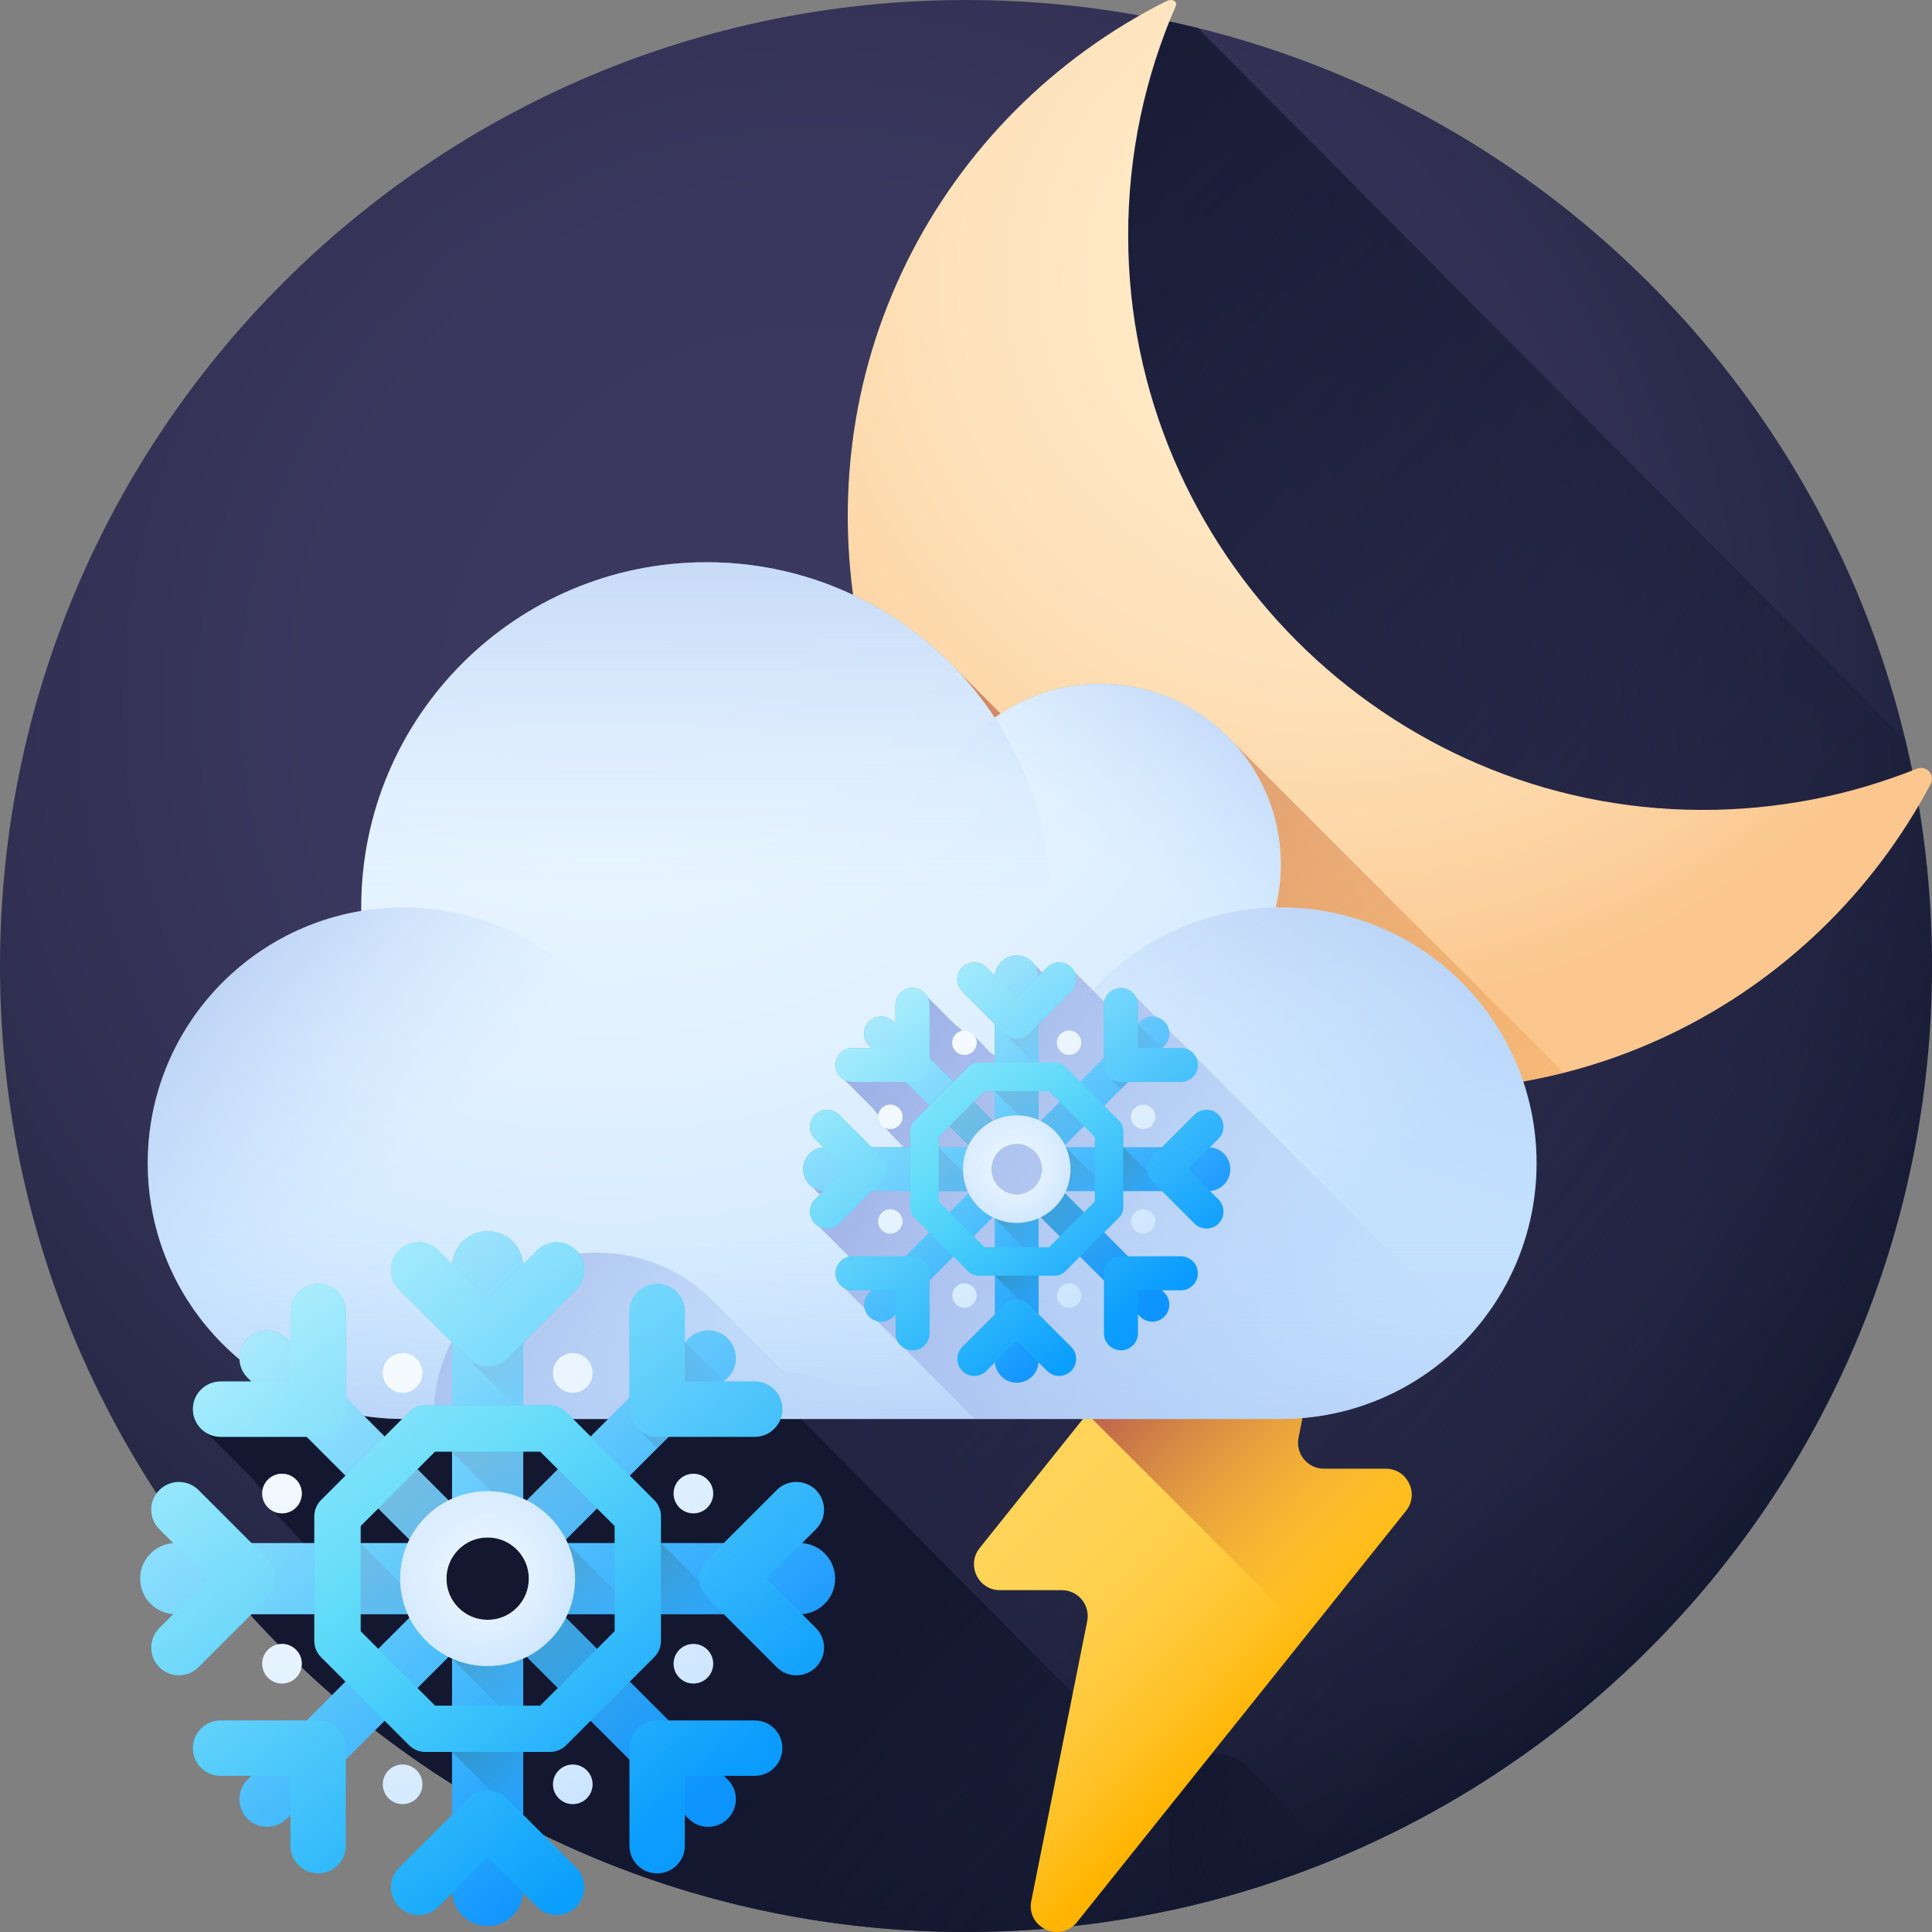 <svg height="512pt" viewBox="0 0 512 512.001" width="512pt" xmlns="http://www.w3.org/2000/svg" xmlns:xlink="http://www.w3.org/1999/xlink"><rect x="0" y="0" width="512" height="512.001" fill="#808080" stroke="none"/><radialGradient id="a" cx="215.844" cy="185.727" gradientUnits="userSpaceOnUse" r="336.689"><stop offset="0" stop-color="#3b395f"/><stop offset=".395" stop-color="#39375d"/><stop offset=".628" stop-color="#323154"/><stop offset=".818" stop-color="#262846"/><stop offset=".985" stop-color="#151a32"/><stop offset="1" stop-color="#131830"/></radialGradient><linearGradient id="b"><stop offset="0" stop-color="#131830" stop-opacity="0"/><stop offset=".842" stop-color="#131830"/></linearGradient><linearGradient id="c" gradientUnits="userSpaceOnUse" x1="499.979" x2="27.133" xlink:href="#b" y1="459.903" y2="54.321"/><linearGradient id="d" gradientUnits="userSpaceOnUse" x1="311.706" x2="181.373" xlink:href="#b" y1="574.255" y2="443.922"/><linearGradient id="e" gradientUnits="userSpaceOnUse" x1="355.776" x2="303.572" xlink:href="#b" y1="501.161" y2="480.079"/><linearGradient id="f" gradientUnits="userSpaceOnUse" x1="188.055" x2="117.781" xlink:href="#b" y1="499.911" y2="457.412"/><radialGradient id="g" cx="352.539" cy="73.67" gradientUnits="userSpaceOnUse" r="194.388"><stop offset="0" stop-color="#ffebc9"/><stop offset=".277" stop-color="#ffe9c5"/><stop offset=".526" stop-color="#fee2bb"/><stop offset=".764" stop-color="#fdd7a8"/><stop offset=".995" stop-color="#fbc78f"/><stop offset="1" stop-color="#fbc78e"/></radialGradient><linearGradient id="h" gradientUnits="userSpaceOnUse" x1="287.911" x2="350.548" y1="377.111" y2="439.748"><stop offset="0" stop-color="#ffd459"/><stop offset=".23" stop-color="#ffd355"/><stop offset=".436" stop-color="#ffcf4a"/><stop offset=".634" stop-color="#ffc838"/><stop offset=".825" stop-color="#ffbf1f"/><stop offset="1" stop-color="#ffb400"/></linearGradient><linearGradient id="i"><stop offset="0" stop-color="#e58200" stop-opacity="0"/><stop offset=".04" stop-color="#e27f04" stop-opacity=".039"/><stop offset=".467" stop-color="#c15d2f" stop-opacity=".467"/><stop offset=".802" stop-color="#ad4949" stop-opacity=".8"/><stop offset="1" stop-color="#a64153"/></linearGradient><linearGradient id="j" gradientUnits="userSpaceOnUse" x1="377.654" x2="312.893" xlink:href="#i" y1="392.737" y2="327.976"/><linearGradient id="k" gradientUnits="userSpaceOnUse" x1="436.13" x2="153.138" xlink:href="#i" y1="357.399" y2="74.406"/><radialGradient id="l" cx="160.864" cy="124.112" gradientUnits="userSpaceOnUse" r="279.263"><stop offset="0" stop-color="#ecf7ff"/><stop offset=".347" stop-color="#e9f5ff"/><stop offset=".62" stop-color="#dff0ff"/><stop offset=".867" stop-color="#cee7ff"/><stop offset="1" stop-color="#c2e0ff"/></radialGradient><linearGradient id="m"><stop offset=".003" stop-color="#c2e0ff" stop-opacity="0"/><stop offset=".076" stop-color="#bfdcfd" stop-opacity=".075"/><stop offset="1" stop-color="#9eb2e7"/></linearGradient><linearGradient id="n" gradientUnits="userSpaceOnUse" x1="338.669" x2="378.923" xlink:href="#m" y1="310.554" y2="189.111"/><linearGradient id="o" gradientUnits="userSpaceOnUse" x1="292.619" x2="344.373" xlink:href="#m" y1="227.473" y2="150.739"/><linearGradient id="p" gradientUnits="userSpaceOnUse" x1="187.198" x2="187.198" xlink:href="#m" y1="236.927" y2="84.212"/><linearGradient id="q" gradientUnits="userSpaceOnUse" x1="108.124" x2="26.426" xlink:href="#m" y1="309.391" y2="232.18"/><linearGradient id="r" gradientUnits="userSpaceOnUse" x1="223.178" x2="223.178" xlink:href="#m" y1="326.913" y2="421.275"/><linearGradient id="s" gradientUnits="userSpaceOnUse" x1="215.735" x2="116.971" xlink:href="#m" y1="419.123" y2="320.358"/><linearGradient id="t" gradientUnits="userSpaceOnUse" x1="382.053" x2="230.796" y1="383.203" y2="289.504"><stop offset=".003" stop-color="#c2e0ff" stop-opacity="0"/><stop offset=".188" stop-color="#b9d5f9" stop-opacity=".184"/><stop offset=".695" stop-color="#a5bbec" stop-opacity=".694"/><stop offset="1" stop-color="#9eb2e7"/></linearGradient><linearGradient id="u"><stop offset="0" stop-color="#00c6f6"/><stop offset=".857" stop-color="#0b9cfd"/><stop offset="1" stop-color="#0d94fe"/></linearGradient><linearGradient id="v" gradientUnits="userSpaceOnUse" x1="200.975" x2="281.628" xlink:href="#u" y1="273.028" y2="353.682"/><linearGradient id="w" gradientUnits="userSpaceOnUse" x1="232.64" x2="313.293" xlink:href="#u" y1="241.364" y2="322.017"/><linearGradient id="x" gradientUnits="userSpaceOnUse" x1="200.975" x2="281.628" xlink:href="#u" y1="273.029" y2="353.682"/><linearGradient id="y" gradientUnits="userSpaceOnUse" x1="232.64" x2="313.293" xlink:href="#u" y1="241.364" y2="322.017"/><linearGradient id="z" gradientUnits="userSpaceOnUse" x1="194.415" x2="275.07" xlink:href="#u" y1="279.585" y2="360.24"/><linearGradient id="A" gradientUnits="userSpaceOnUse" x1="239.195" x2="319.851" xlink:href="#u" y1="234.804" y2="315.46"/><linearGradient id="B" gradientUnits="userSpaceOnUse" x1="216.807" x2="297.46" xlink:href="#u" y1="257.196" y2="337.849"/><linearGradient id="C" gradientUnits="userSpaceOnUse" x1="216.808" x2="297.46" xlink:href="#u" y1="257.197" y2="337.849"/><linearGradient id="D"><stop offset="0" stop-color="#0d94fe" stop-opacity="0"/><stop offset=".514" stop-color="#0681cd" stop-opacity=".514"/><stop offset="1" stop-color="#0070a2"/></linearGradient><linearGradient id="E" gradientUnits="userSpaceOnUse" x1="280.77" x2="264.29" xlink:href="#D" y1="332.751" y2="316.271"/><linearGradient id="F" gradientUnits="userSpaceOnUse" x1="280.23" x2="264.805" xlink:href="#D" y1="348.21" y2="332.786"/><linearGradient id="G" gradientUnits="userSpaceOnUse" x1="292.32" x2="275.89" xlink:href="#D" y1="321.111" y2="304.681"/><linearGradient id="H" gradientUnits="userSpaceOnUse" x1="307.734" x2="291.961" xlink:href="#D" y1="320.798" y2="305.025"/><linearGradient id="I" gradientUnits="userSpaceOnUse" x1="302.91" x2="268.42" xlink:href="#D" y1="343.299" y2="308.809"/><linearGradient id="J" gradientUnits="userSpaceOnUse" x1="283.151" x2="268.489" xlink:href="#D" y1="278.712" y2="264.049"/><linearGradient id="K" gradientUnits="userSpaceOnUse" x1="314.278" x2="287.829" xlink:href="#D" y1="282.942" y2="277.688"/><linearGradient id="L" gradientUnits="userSpaceOnUse" x1="257.025" x2="343.403" xlink:href="#u" y1="247.13" y2="333.508"/><linearGradient id="M" gradientUnits="userSpaceOnUse" x1="206.741" x2="293.12" xlink:href="#u" y1="297.414" y2="383.793"/><linearGradient id="N" gradientUnits="userSpaceOnUse" x1="257.025" x2="343.403" xlink:href="#u" y1="247.13" y2="333.509"/><linearGradient id="O" gradientUnits="userSpaceOnUse" x1="206.742" x2="293.118" xlink:href="#u" y1="297.414" y2="383.79"/><linearGradient id="P" gradientUnits="userSpaceOnUse" x1="263.467" x2="349.845" xlink:href="#u" y1="240.688" y2="327.067"/><linearGradient id="Q" gradientUnits="userSpaceOnUse" x1="200.299" x2="286.678" xlink:href="#u" y1="303.855" y2="390.234"/><linearGradient id="R" gradientUnits="userSpaceOnUse" x1="231.883" x2="318.262" xlink:href="#u" y1="272.271" y2="358.651"/><linearGradient id="S" gradientUnits="userSpaceOnUse" x1="231.883" x2="318.261" xlink:href="#u" y1="272.272" y2="358.649"/><linearGradient id="T" gradientUnits="userSpaceOnUse" x1="293.472" x2="258.575" xlink:href="#D" y1="314.877" y2="272.1"/><linearGradient id="U" gradientUnits="userSpaceOnUse" x1="267.827" x2="232.441" xlink:href="#D" y1="336.628" y2="293.251"/><linearGradient id="V" gradientUnits="userSpaceOnUse" x1="296.207" x2="260.627" xlink:href="#D" y1="313.772" y2="270.157"/><linearGradient id="W" gradientUnits="userSpaceOnUse" x1="280.483" x2="244.904" xlink:href="#D" y1="326.599" y2="282.986"/><linearGradient id="X"><stop offset="0" stop-color="#ecf7ff"/><stop offset="1" stop-color="#c2e0ff"/></linearGradient><radialGradient id="Y" cx="269.447" cy="309.836" gradientUnits="userSpaceOnUse" r="14.249" xlink:href="#X"/><linearGradient id="Z" gradientUnits="userSpaceOnUse" x1="259.914" x2="305.678" xlink:href="#u" y1="300.303" y2="346.066"/><radialGradient id="aa" cx="247.456" cy="279.151" gradientUnits="userSpaceOnUse" r="89.188" xlink:href="#X"/><radialGradient id="ab" cx="247.459" cy="279.151" gradientUnits="userSpaceOnUse" r="89.174" xlink:href="#X"/><radialGradient id="ac" cx="247.456" cy="279.155" gradientUnits="userSpaceOnUse" r="89.174" xlink:href="#X"/><radialGradient id="ad" cx="247.459" cy="279.155" gradientUnits="userSpaceOnUse" r="89.174" xlink:href="#X"/><radialGradient id="ae" cx="247.46" cy="279.152" gradientUnits="userSpaceOnUse" r="89.174" xlink:href="#X"/><radialGradient id="af" cx="247.46" cy="279.154" gradientUnits="userSpaceOnUse" r="89.174" xlink:href="#X"/><radialGradient id="ag" cx="247.456" cy="279.152" gradientUnits="userSpaceOnUse" r="89.174" xlink:href="#X"/><radialGradient id="ah" cx="247.456" cy="279.154" gradientUnits="userSpaceOnUse" r="89.174" xlink:href="#X"/><linearGradient id="ai"><stop offset="0" stop-color="#fff" stop-opacity="0"/><stop offset="1" stop-color="#fff"/></linearGradient><linearGradient id="aj" gradientUnits="userSpaceOnUse" x1="299.245" x2="203.173" xlink:href="#ai" y1="348.526" y2="223.784"/><linearGradient id="ak" gradientUnits="userSpaceOnUse" x1="306.749" x2="210.674" xlink:href="#ai" y1="342.75" y2="218.004"/><linearGradient id="al" gradientUnits="userSpaceOnUse" x1="324.147" x2="228.079" xlink:href="#ai" y1="329.344" y2="204.607"/><linearGradient id="am" gradientUnits="userSpaceOnUse" x1="274.352" x2="178.281" xlink:href="#ai" y1="367.697" y2="242.956"/><linearGradient id="an" gradientUnits="userSpaceOnUse" x1="291.752" x2="195.688" xlink:href="#ai" y1="354.295" y2="229.562"/><linearGradient id="ao" gradientUnits="userSpaceOnUse" x1="326.981" x2="230.913" xlink:href="#ai" y1="327.162" y2="202.425"/><linearGradient id="ap" gradientUnits="userSpaceOnUse" x1="313.581" x2="217.513" xlink:href="#ai" y1="337.485" y2="212.747"/><linearGradient id="aq" gradientUnits="userSpaceOnUse" x1="284.919" x2="188.847" xlink:href="#ai" y1="359.559" y2="234.816"/><linearGradient id="ar" gradientUnits="userSpaceOnUse" x1="271.518" x2="175.446" xlink:href="#ai" y1="369.88" y2="245.138"/><linearGradient id="as" gradientUnits="userSpaceOnUse" x1="17.833" x2="149.047" xlink:href="#u" y1="358.475" y2="489.69"/><linearGradient id="at" gradientUnits="userSpaceOnUse" x1="69.349" x2="200.564" xlink:href="#u" y1="306.959" y2="438.174"/><linearGradient id="au" gradientUnits="userSpaceOnUse" x1="17.834" x2="149.047" xlink:href="#u" y1="358.476" y2="489.689"/><linearGradient id="av" gradientUnits="userSpaceOnUse" x1="69.349" x2="200.563" xlink:href="#u" y1="306.959" y2="438.174"/><linearGradient id="aw" gradientUnits="userSpaceOnUse" x1="7.165" x2="138.378" xlink:href="#u" y1="369.145" y2="500.358"/><linearGradient id="ax" gradientUnits="userSpaceOnUse" x1="80.014" x2="211.234" xlink:href="#u" y1="296.287" y2="427.506"/><linearGradient id="ay" gradientUnits="userSpaceOnUse" x1="43.591" x2="174.806" xlink:href="#u" y1="332.717" y2="463.932"/><linearGradient id="az" gradientUnits="userSpaceOnUse" x1="43.591" x2="174.806" xlink:href="#u" y1="332.717" y2="463.932"/><linearGradient id="aA" gradientUnits="userSpaceOnUse" x1="147.652" x2="120.841" xlink:href="#D" y1="455.637" y2="428.827"/><linearGradient id="aB" gradientUnits="userSpaceOnUse" x1="146.773" x2="121.678" xlink:href="#D" y1="480.789" y2="455.695"/><linearGradient id="aC" gradientUnits="userSpaceOnUse" x1="166.443" x2="139.713" xlink:href="#D" y1="436.701" y2="409.971"/><linearGradient id="aD" gradientUnits="userSpaceOnUse" x1="191.52" x2="165.857" xlink:href="#D" y1="436.192" y2="410.529"/><linearGradient id="aE" gradientUnits="userSpaceOnUse" x1="183.673" x2="127.56" xlink:href="#D" y1="472.799" y2="416.687"/><linearGradient id="aF" gradientUnits="userSpaceOnUse" x1="151.526" x2="127.672" xlink:href="#D" y1="367.72" y2="343.866"/><linearGradient id="aG" gradientUnits="userSpaceOnUse" x1="202.165" x2="159.138" xlink:href="#D" y1="374.603" y2="366.055"/><linearGradient id="aH" gradientUnits="userSpaceOnUse" x1="109.021" x2="249.552" xlink:href="#u" y1="316.339" y2="456.871"/><linearGradient id="aI" gradientUnits="userSpaceOnUse" x1="27.212" x2="167.744" xlink:href="#u" y1="398.146" y2="538.678"/><linearGradient id="aJ" gradientUnits="userSpaceOnUse" x1="109.02" x2="249.552" xlink:href="#u" y1="316.339" y2="456.87"/><linearGradient id="aK" gradientUnits="userSpaceOnUse" x1="27.213" x2="167.745" xlink:href="#u" y1="398.147" y2="538.679"/><linearGradient id="aL" gradientUnits="userSpaceOnUse" x1="119.5" x2="260.032" xlink:href="#u" y1="305.859" y2="446.391"/><linearGradient id="aM" gradientUnits="userSpaceOnUse" x1="16.733" x2="157.264" xlink:href="#u" y1="408.627" y2="549.158"/><linearGradient id="aN" gradientUnits="userSpaceOnUse" x1="68.116" x2="208.648" xlink:href="#u" y1="357.242" y2="497.774"/><linearGradient id="aO" gradientUnits="userSpaceOnUse" x1="68.117" x2="208.648" xlink:href="#u" y1="357.243" y2="497.775"/><linearGradient id="aP" gradientUnits="userSpaceOnUse" x1="168.319" x2="111.542" xlink:href="#D" y1="426.56" y2="356.963"/><linearGradient id="aQ" gradientUnits="userSpaceOnUse" x1="126.595" x2="69.024" xlink:href="#D" y1="461.946" y2="391.375"/><linearGradient id="aR" gradientUnits="userSpaceOnUse" x1="172.767" x2="114.882" xlink:href="#D" y1="424.76" y2="353.804"/><linearGradient id="aS" gradientUnits="userSpaceOnUse" x1="147.185" x2="89.301" xlink:href="#D" y1="445.629" y2="374.675"/><radialGradient id="aT" cx="129.23" cy="418.356" gradientUnits="userSpaceOnUse" r="23.181" xlink:href="#X"/><linearGradient id="aU" gradientUnits="userSpaceOnUse" x1="113.721" x2="188.174" xlink:href="#u" y1="402.848" y2="477.3"/><radialGradient id="aV" cx="93.455" cy="368.436" gradientUnits="userSpaceOnUse" r="145.085" xlink:href="#X"/><radialGradient id="aW" cx="93.454" cy="368.436" gradientUnits="userSpaceOnUse" r="145.086" xlink:href="#X"/><radialGradient id="aX" cx="93.455" cy="368.436" gradientUnits="userSpaceOnUse" r="145.085" xlink:href="#X"/><radialGradient id="aY" cx="93.454" cy="368.436" gradientUnits="userSpaceOnUse" r="145.085" xlink:href="#X"/><radialGradient id="aZ" cx="93.453" cy="368.436" gradientUnits="userSpaceOnUse" r="145.087" xlink:href="#X"/><radialGradient id="a0" cx="93.453" cy="368.436" gradientUnits="userSpaceOnUse" r="145.087" xlink:href="#X"/><radialGradient id="a1" cx="93.453" cy="368.436" gradientUnits="userSpaceOnUse" r="145.085" xlink:href="#X"/><radialGradient id="a2" cx="93.453" cy="368.436" gradientUnits="userSpaceOnUse" r="145.086" xlink:href="#X"/><linearGradient id="a3" gradientUnits="userSpaceOnUse" x1="177.709" x2="21.408" xlink:href="#ai" y1="481.303" y2="278.358"/><linearGradient id="a4" gradientUnits="userSpaceOnUse" x1="189.916" x2="33.614" xlink:href="#ai" y1="471.902" y2="268.956"/><linearGradient id="a5" gradientUnits="userSpaceOnUse" x1="218.225" x2="61.924" xlink:href="#ai" y1="450.099" y2="247.153"/><linearGradient id="a6" gradientUnits="userSpaceOnUse" x1="137.212" x2="-19.093" xlink:href="#ai" y1="512.493" y2="309.543"/><linearGradient id="a7" gradientUnits="userSpaceOnUse" x1="165.521" x2="9.216" xlink:href="#ai" y1="490.69" y2="287.74"/><linearGradient id="a8" gradientUnits="userSpaceOnUse" x1="222.836" x2="66.531" xlink:href="#ai" y1="446.55" y2="243.598"/><linearGradient id="a9" gradientUnits="userSpaceOnUse" x1="201.033" x2="44.728" xlink:href="#ai" y1="463.34" y2="260.389"/><linearGradient id="ba" gradientUnits="userSpaceOnUse" x1="154.401" x2="-1.897" xlink:href="#ai" y1="499.25" y2="296.308"/><linearGradient id="bb" gradientUnits="userSpaceOnUse" x1="132.599" x2="-23.699" xlink:href="#ai" y1="516.042" y2="313.1"/><path d="m512 256c0 141.387-114.617 256-256 256s-256-114.613-256-256c0-141.383 114.617-256 256-256s256 114.617 256 256zm0 0" fill="url(#a)"/><path d="m512 256c0-20.656-2.465-40.734-7.082-59.973l-187.465-188.582c-5.105-1.258-10.266-2.375-15.484-3.32-51.719 29.402-84.637 88.082-75.906 153.523-11.793-5.543-24.965-8.648-38.863-8.648-50.527 0-91.488 40.961-91.488 91.488 0 .309.008.617.012.926-32.098 5.34-56.57 33.23-56.57 66.844 0 20.473 9.09 38.809 23.438 51.238l148.59 148.59c14.555 2.57 29.531 3.914 44.82 3.914 141.383 0 256-114.617 256-256zm0 0" fill="url(#c)"/><path d="m335.34 501.148-1.254-1.277c-24.617 7.883-50.848 12.129-78.086 12.129-89.812 0-168.82-46.25-214.508-116.234.211-.309.461-.602.742-.883 2.863-2.859 7.508-2.859 10.371 0l14.043 14.047h13.797l-10.555-11.086c-.129-.309-.23-.641-.301-.98-.07-.344-.109-.695-.109-1.059 0-.348.039-.699.109-1.031-.961-.672-1.766-1.566-2.32-2.609l-12.234-12.238c-2.332-1.234-3.918-3.676-3.918-6.484 0-4.059 3.285-7.34 7.34-7.34h8.141l-1.004-1.004c-2.859-2.863-2.859-7.512 0-10.371 1.438-1.438 3.312-2.148 5.191-2.148 1.406 0 2.812.398 4.035 1.203.41.273.793.582 1.156.945l.992 1.004v-8.152c0-4.047 3.281-7.328 7.34-7.328 2.812 0 5.25 1.586 6.484 3.906l12.246 12.246c1.035.551 1.93 1.344 2.594 2.297.34-.066.699-.098 1.062-.098.359 0 .715.027 1.055.098.34.07.672.172.984.312.539.23 1.043.555 1.477.945l7.711 8.23c.539.23 1.031.562 1.473.953.145.133.273.273.402.41v-13.781l-14.035-14.035c-2.871-2.859-2.871-7.508 0-10.371 2.863-2.871 7.508-2.871 10.371 0l3.062 3.062.633.625c0-.043.008-.082.008-.121.012-.184.043-.371.062-.555.02-.117.039-.238.059-.359.031-.18.07-.363.113-.531.027-.121.059-.242.098-.363.043-.168.102-.34.164-.512.039-.109.078-.23.117-.34.07-.172.141-.332.211-.48.051-.121.102-.23.16-.344.082-.148.16-.301.242-.449.07-.113.129-.223.199-.324.09-.141.184-.281.281-.422.07-.102.152-.211.23-.309.102-.133.203-.262.312-.383.078-.102.18-.199.27-.301.109-.113.211-.23.332-.332.102-.102.199-.191.312-.293.109-.098.219-.199.34-.289s.23-.18.352-.262c.121-.09.242-.18.371-.262.121-.078.254-.16.383-.238.129-.07.25-.141.383-.211.129-.082.281-.141.422-.211.129-.062.25-.121.379-.172.152-.07.312-.121.473-.172.121-.051.254-.102.383-.141.172-.051.34-.09.523-.129.117-.031.238-.062.359-.094.203-.039.402-.059.602-.09.113-.008.211-.039.312-.051.312-.027.633-.039.945-.039.32 0 .641.012.953.039.098.012.199.043.312.051.199.031.398.051.602.09.121.031.242.062.359.094.184.039.352.078.523.129.129.039.25.09.379.141.164.051.312.102.473.172.133.051.254.109.383.172.141.07.281.129.422.211.133.07.25.141.383.211.129.078.262.16.379.238.133.082.254.172.375.262.109.082.23.172.348.262.113.09.234.191.344.289.109.102.211.191.312.293.121.102.219.219.332.332.09.102.188.199.27.301.109.121.211.25.312.383.078.098.16.207.23.309.102.141.191.281.281.422.02.02.027.051.051.082.07.039.141.078.211.129.129.082.25.172.371.262.109.082.23.16.34.25.121.102.242.203.355.305.109.098.207.188.309.277.121.113.219.234.332.344.09.102.191.199.27.301.109.121.211.25.312.383.082.102.16.211.23.312.062.078.109.16.16.238l2.188-2.188c2.863-2.871 7.512-2.871 10.371 0 .531.531.965 1.125 1.309 1.758l12.234 12.246c.273.141.531.312.785.48.781-3.211 3.672-5.602 7.125-5.602 2.812 0 5.25 1.586 6.488 3.906 0 0 93.754 94.398 135.336 136.875 9.016 9.207 15.574 15.973 18.203 18.812.59.633.98 1.074 1.16 1.305zm0 0" fill="url(#d)"/><path d="m354.816 492.223c-14.414 6.043-29.496 10.805-45.105 14.125v-28.984c0-6.926 5.621-12.547 12.547-12.547 3.715 0 7.047 1.625 9.348 4.195zm0 0" fill="url(#e)"/><path d="m180.594 500.715c-25.086-7.719-48.516-19.195-69.66-33.762v-5.652c0-6.926 5.621-12.547 12.551-12.547 3.711 0 7.047 1.625 9.344 4.195l41.754 41.754c.352.312.684.645.992.992.355.312.684.645.996.996.352.312.684.641.992.992.352.312.684.645.996.996.352.309.684.641.992.992.352.312.684.641.992.992zm0 0" fill="url(#f)"/><path d="m450.879 214.637c-83.461-.203-151.695-68.438-151.902-151.902-.051-21.75 4.465-42.438 12.629-61.172.461-1.051-.832-2.09-2.484-1.266-59.59 29.805-97.043 97.383-80.562 171.387 11.289 50.691 62.684 102.082 113.375 113.375 72.652 16.18 139.199-19.582 169.719-77.324 1.262-2.387-1.156-5.031-3.66-4.023-17.645 7.09-36.918 10.977-57.113 10.926zm0 0" fill="url(#g)"/><path d="m367.246 389.227h-16.391c-4.336 0-7.59-3.969-6.742-8.223l14.82-74.121c1.41-7.062-7.609-11.266-12.109-5.641l-87.199 109c-3.602 4.5-.398 11.168 5.367 11.168h16.391c4.336 0 7.59 3.965 6.738 8.219l-14.816 74.125c-1.41 7.059 7.609 11.262 12.105 5.641l87.203-109c3.598-4.5.395-11.168-5.367-11.168zm0 0" fill="url(#h)"/><path d="m367.246 389.227h-16.391c-4.336 0-7.59-3.969-6.742-8.223l14.82-74.121c1.41-7.062-7.609-11.266-12.109-5.641l-58.734 73.418 58.391 58.395 26.133-32.66c3.598-4.5.395-11.168-5.367-11.168zm0 0" fill="url(#j)"/><path d="m326.363 196.254c-8.738-9.262-21.117-15.055-34.859-15.055-9.73 0-18.773 2.91-26.332 7.895-.121-.117-11.629-11.629-12.305-12.281-7.656-7.898-16.73-14.418-26.805-19.156.621 4.645 1.449 9.324 2.496 14.027 11.289 50.695 62.684 102.086 113.375 113.375 3.07.684 6.125 1.266 9.172 1.766 3.168.055 6.348.461 9.465 1.273 18.727 1.953 36.855.512 53.844-3.789zm0 0" fill="url(#k)"/><path d="m339.43 240.484c-.457 0-.914.012-1.371.02.891-3.648 1.371-7.457 1.371-11.383 0-26.465-21.457-47.922-47.922-47.922-10.414 0-20.039 3.332-27.898 8.973-16.367-24.801-44.477-41.172-76.41-41.172-50.527 0-91.484 40.961-91.484 91.488 0 .309.008.617.012.926-32.102 5.34-56.574 33.23-56.574 66.844 0 37.434 30.344 67.777 67.773 67.777h232.504c37.43 0 67.773-30.344 67.773-67.777 0-37.43-30.344-67.773-67.773-67.773zm0 0" fill="url(#l)"/><path d="m407.203 308.258c0 37.434-30.344 67.777-67.773 67.777-37.43 0-67.773-30.344-67.773-67.777 0-37.43 30.344-67.773 67.773-67.773 37.43 0 67.773 30.344 67.773 67.773zm0 0" fill="url(#n)"/><path d="m339.43 229.121c0 26.469-21.457 47.926-47.926 47.926-26.465 0-47.922-21.457-47.922-47.926 0-26.465 21.457-47.922 47.922-47.922 26.469 0 47.926 21.457 47.926 47.922zm0 0" fill="url(#o)"/><path d="m278.684 240.484c0 50.527-40.961 91.488-91.484 91.488-50.527 0-91.488-40.961-91.488-91.488 0-50.523 40.961-91.484 91.488-91.484 50.523 0 91.484 40.961 91.484 91.484zm0 0" fill="url(#p)"/><path d="m174.699 308.258c0 37.434-30.344 67.777-67.773 67.777-37.43 0-67.773-30.344-67.773-67.777 0-37.43 30.344-67.773 67.773-67.773 37.43 0 67.773 30.344 67.773 67.773zm0 0" fill="url(#q)"/><path d="m39.781 317.488c4.504 33.066 32.848 58.547 67.145 58.547h232.504c34.297 0 62.641-25.48 67.145-58.547zm0 0" fill="url(#r)"/><path d="m231.863 376.035-3.535-3.539c-5.02-5.422-12.195-8.82-20.168-8.82-.094 0-.188.008-.277.012-.059-.055-.109-.109-.164-.16l-18.141-18.137c-7.887-8.266-19.004-13.418-31.328-13.418-23.934 0-43.332 19.402-43.332 43.332 0 .117.008.234.008.355-.516.105-1.023.234-1.527.375zm0 0" fill="url(#s)"/><path d="m389.984 353.383c-12.402 13.891-30.449 22.648-50.559 22.648h-81.176l-34.414-34.598c-1.066-.562-1.867-1.535-2.219-2.707-.121-.402-.184-.836-.184-1.277 0-2.129 1.469-3.906 3.445-4.375-.109-.164-.211-.32-.301-.484l-7.531-7.527c-.379-.199-.75-.473-1.074-.805-1.766-1.754-1.766-4.605 0-6.375l1.348-1.344c-.051-.031-.102-.062-.152-.09-.059-.051-.129-.102-.188-.152-.082-.059-.164-.121-.234-.18-.07-.062-.129-.109-.188-.172-.07-.07-.141-.129-.203-.199-.059-.062-.121-.133-.18-.191-.062-.07-.121-.141-.18-.223-.062-.066-.113-.141-.16-.211-.055-.066-.113-.148-.164-.219-.027-.051-.047-.09-.078-.141-.012-.012-.031-.023-.051-.031-.082-.051-.172-.109-.25-.172-.07-.039-.133-.09-.203-.141-.07-.059-.148-.117-.23-.191-.059-.047-.117-.109-.18-.168-.07-.062-.141-.133-.211-.203-.059-.059-.109-.121-.172-.191-.059-.066-.129-.141-.18-.207-.062-.07-.109-.141-.16-.223-.059-.07-.109-.141-.16-.223-.051-.078-.102-.16-.152-.238-.039-.07-.09-.152-.129-.23-.039-.082-.082-.172-.133-.262-.027-.082-.066-.152-.098-.23-.039-.102-.07-.191-.109-.293-.031-.078-.062-.148-.082-.227-.027-.113-.059-.215-.082-.324-.02-.07-.039-.148-.059-.219-.02-.133-.039-.254-.051-.371-.012-.07-.02-.133-.031-.203-.02-.191-.027-.379-.027-.57 0-.203.008-.391.027-.582.012-.07.023-.133.031-.191.012-.129.031-.25.051-.371.02-.082.039-.148.059-.23.023-.102.055-.211.082-.32.02-.082.051-.152.082-.23.039-.102.07-.191.109-.293.027-.078.07-.148.098-.23.051-.09.094-.18.133-.262.039-.078.09-.16.129-.23.051-.078.102-.16.152-.238.051-.082.102-.152.16-.223.051-.07.102-.148.16-.223.051-.066.121-.141.18-.207.062-.062.113-.133.172-.191.07-.07.141-.141.211-.203.062-.059.121-.121.18-.168.082-.062.16-.133.23-.191.07-.051.133-.09.203-.141.078-.062.168-.121.25-.172.07-.039.129-.078.199-.121.094-.051.184-.098.281-.148.07-.043.133-.07.203-.102.102-.051.199-.09.301-.129.07-.023.141-.051.211-.07.102-.043.211-.07.312-.102.078-.02.148-.039.219-.062.109-.027.223-.051.332-.066.07-.012.148-.023.219-.031.121-.02.234-.039.344-.039.031-.012.051-.012.07-.012l-2.258-2.27c-1.77-1.766-1.77-4.617 0-6.375 1.754-1.766 4.605-1.766 6.375 0l8.621 8.625h8.484l-6.484-6.809c-.082-.188-.141-.391-.184-.602-.047-.211-.07-.434-.07-.652 0-.223.023-.434.062-.633-.594-.41-1.074-.965-1.418-1.605l-7.527-7.531c-1.426-.754-2.398-2.25-2.398-3.984 0-2.488 2.016-4.508 4.504-4.508h5l-.613-.613c-1.754-1.758-1.754-4.617 0-6.375.887-.883 2.039-1.324 3.195-1.324.863 0 1.727.25 2.48.742.25.172.48.363.703.582l.621.613v-5.008c0-2.492 2.02-4.508 4.508-4.508 1.727 0 3.223.973 3.984 2.406l7.52 7.531c.645.332 1.195.82 1.598 1.402.211-.039.43-.059.652-.059.219 0 .441.02.652.059.211.055.41.113.602.191.34.141.645.344.902.582l4.738 5.062c.344.148.645.34.914.582.082.078.172.168.25.262v-8.473l-1.105-1.105-1.887-1.879-1.875-1.887-3.766-3.766c-1.758-1.758-1.758-4.605 0-6.375 1.758-1.758 4.617-1.758 6.375 0l2.27 2.27c0-.02.012-.051.012-.07.008-.121.02-.23.039-.34.008-.082.02-.152.031-.223.02-.109.047-.223.07-.332.02-.07.039-.148.059-.219.031-.109.062-.211.102-.312.02-.07.051-.141.078-.211.039-.102.082-.203.121-.301.031-.07.07-.141.102-.211.051-.09.102-.18.148-.273.043-.07.082-.141.121-.199.062-.09.109-.172.172-.262.051-.059.102-.129.148-.191.062-.078.121-.148.184-.23.059-.059.109-.121.168-.18.07-.07.133-.141.203-.211.059-.059.129-.121.191-.172.066-.07.141-.129.219-.191.07-.047.141-.109.211-.16.07-.047.152-.109.223-.16.078-.051.16-.09.238-.141.082-.051.152-.09.23-.129.094-.051.184-.09.262-.133.082-.039.16-.07.242-.109.09-.039.188-.07.281-.102.078-.027.16-.059.238-.078.102-.031.211-.062.324-.082.066-.02.137-.039.219-.059.121-.02.25-.039.371-.062.062 0 .133-.02.191-.02.191-.02.379-.031.582-.031.191 0 .391.012.582.031.062 0 .129.02.191.02.121.02.25.043.371.062.082.02.148.039.223.059.109.023.219.051.32.082.078.02.16.051.238.078.094.031.191.062.281.102.082.039.16.07.242.109.078.043.172.082.262.133.078.039.148.09.23.129.078.051.16.09.23.141.078.051.148.113.23.16.07.051.141.113.211.16.078.062.148.121.219.191.059.051.121.113.191.172.07.07.133.141.199.211.051.059.113.121.172.18.062.082.121.152.18.23.051.062.102.133.152.191.059.09.109.172.168.262.012.012.023.027.031.051.039.02.09.051.133.078.078.051.148.102.219.164.07.047.152.098.223.156l.211.184c.059.059.129.109.188.172.07.07.145.141.203.211.062.059.121.117.172.18.059.078.129.16.188.242.051.059.094.117.141.188.031.051.07.09.102.141l1.348-1.344c1.754-1.758 4.605-1.758 6.375 0 .32.332.59.691.793 1.082l7.527 7.531c.172.09.332.191.484.301.48-1.977 2.258-3.453 4.375-3.453 1.734 0 3.23.973 3.984 2.41.004 0 56.465 56.527 88.953 89.148zm0 0" fill="url(#t)"/><path d="m269.445 366.438c-3.199 0-5.797-2.598-5.797-5.797v-38.277c0-3.203 2.598-5.801 5.797-5.801 3.203 0 5.797 2.598 5.797 5.801v38.277c0 3.199-2.594 5.797-5.797 5.797zm0 0" fill="url(#v)"/><path d="m269.445 303.105c-3.199 0-5.797-2.594-5.797-5.797v-38.277c0-3.203 2.598-5.797 5.797-5.797 3.203 0 5.797 2.594 5.797 5.797v38.277c0 3.203-2.594 5.797-5.797 5.797zm0 0" fill="url(#w)"/><path d="m256.918 315.633h-38.277c-3.199 0-5.797-2.594-5.797-5.797 0-3.199 2.598-5.797 5.797-5.797h38.277c3.203 0 5.797 2.598 5.797 5.797.004 3.203-2.594 5.797-5.797 5.797zm0 0" fill="url(#x)"/><path d="m320.25 315.633h-38.277c-3.199 0-5.797-2.594-5.797-5.797 0-3.199 2.598-5.797 5.797-5.797h38.277c3.199 0 5.797 2.598 5.797 5.797 0 3.203-2.594 5.797-5.797 5.797zm0 0" fill="url(#y)"/><path d="m233.523 350.266c-1.152 0-2.309-.438-3.188-1.32-1.762-1.758-1.762-4.613 0-6.375l27.066-27.066c1.762-1.762 4.613-1.762 6.375 0 1.762 1.762 1.762 4.617 0 6.379l-27.066 27.062c-.879.879-2.031 1.32-3.188 1.32zm0 0" fill="url(#z)"/><path d="m278.305 305.484c-1.152 0-2.309-.438-3.188-1.32-1.762-1.758-1.762-4.613 0-6.375l27.062-27.066c1.762-1.758 4.617-1.758 6.379 0 1.758 1.762 1.758 4.617 0 6.379l-27.066 27.062c-.879.883-2.035 1.32-3.188 1.32zm0 0" fill="url(#A)"/><path d="m260.59 305.484c-1.152 0-2.309-.438-3.188-1.32l-27.066-27.062c-1.762-1.762-1.762-4.617 0-6.379 1.762-1.758 4.617-1.758 6.375 0l27.066 27.066c1.762 1.762 1.762 4.617 0 6.375-.883.883-2.035 1.32-3.188 1.32zm0 0" fill="url(#B)"/><path d="m305.367 350.266c-1.152 0-2.305-.438-3.188-1.32l-27.062-27.062c-1.762-1.762-1.762-4.617 0-6.379 1.758-1.762 4.613-1.762 6.375 0l27.066 27.066c1.758 1.762 1.758 4.617 0 6.375-.883.879-2.035 1.32-3.191 1.32zm0 0" fill="url(#C)"/><path d="m275.246 322.359v12.129l-11.598-11.594v-.535c0-3.199 2.598-5.793 5.797-5.793 3.203 0 5.801 2.594 5.801 5.793zm0 0" fill="url(#E)"/><path d="m263.648 336.797h11.598v12.855l-11.594-11.594h-.004zm0 0" fill="url(#F)"/><path d="m282.449 304.059 11.574 11.574h-12.051c-3.203 0-5.797-2.598-5.797-5.797 0-3.199 2.594-5.797 5.797-5.797h.543zm0 0" fill="url(#G)"/><path d="m309.273 315.633h-13.41v-11.594h1.816zm0 0" fill="url(#H)"/><path d="m305.367 350.266c-1.152 0-2.305-.438-3.188-1.32l-27.062-27.062c-1.762-1.762-1.762-4.617 0-6.379 1.758-1.762 4.613-1.762 6.375 0l27.066 27.066c1.758 1.762 1.758 4.617 0 6.375-.883.879-2.035 1.32-3.191 1.32zm0 0" fill="url(#I)"/><path d="m275.242 282.961v-23.93c0-.133-.008-.27-.016-.402l-5.781 5.781-5.781-5.781c-.008.133-.016.27-.016.402v12.336zm0 0" fill="url(#J)"/><path d="m307.941 277.715-10.879 10.883-3.117-3.113c-.859-.82-1.398-1.977-1.398-3.258v-1.871l9.02-9.016zm0 0" fill="url(#K)"/><path d="m277.496 256.363-8.051 8.051-8.047-8.051c-1.762-1.762-4.617-1.762-6.379 0-1.758 1.762-1.758 4.617 0 6.375l11.238 11.238c.879.879 2.035 1.32 3.188 1.32 1.152 0 2.309-.441 3.188-1.32l11.238-11.238c1.762-1.758 1.762-4.613 0-6.375-1.762-1.762-4.613-1.762-6.375 0zm0 0" fill="url(#L)"/><path d="m272.637 345.695c-1.762-1.762-4.617-1.762-6.379 0l-11.234 11.234c-1.762 1.762-1.762 4.617 0 6.379 1.758 1.762 4.613 1.762 6.375 0l8.051-8.051 8.047 8.051c.879.879 2.035 1.32 3.188 1.32 1.156 0 2.309-.441 3.188-1.32 1.762-1.762 1.762-4.617 0-6.379zm0 0" fill="url(#M)"/><path d="m314.871 309.836 8.047-8.051c1.762-1.762 1.762-4.613 0-6.375-1.758-1.762-4.613-1.762-6.375 0l-11.238 11.234c-1.758 1.762-1.758 4.617 0 6.379l11.238 11.234c.883.883 2.035 1.32 3.188 1.32 1.156 0 2.309-.441 3.188-1.32 1.762-1.758 1.762-4.613 0-6.375zm0 0" fill="url(#N)"/><path d="m233.586 313.023c1.762-1.762 1.762-4.617 0-6.379l-11.234-11.234c-1.762-1.762-4.617-1.762-6.375 0-1.762 1.762-1.762 4.617 0 6.375l8.047 8.051-8.047 8.051c-1.762 1.758-1.762 4.613 0 6.375.879.883 2.031 1.32 3.188 1.32 1.152 0 2.305-.441 3.188-1.32zm0 0" fill="url(#O)"/><path d="m297.059 286.734h15.891c2.488 0 4.508-2.02 4.508-4.508 0-2.492-2.02-4.508-4.508-4.508h-11.383v-11.383c0-2.492-2.02-4.512-4.508-4.512-2.492 0-4.512 2.02-4.512 4.512v15.891c0 2.488 2.02 4.508 4.512 4.508zm0 0" fill="url(#P)"/><path d="m241.836 332.938h-15.891c-2.492 0-4.508 2.02-4.508 4.508 0 2.488 2.016 4.508 4.508 4.508h11.383v11.383c0 2.492 2.02 4.508 4.508 4.508 2.488 0 4.508-2.016 4.508-4.508v-15.891c0-2.488-2.02-4.508-4.508-4.508zm0 0" fill="url(#Q)"/><path d="m312.949 332.938h-15.891c-2.492 0-4.512 2.02-4.512 4.508v15.891c0 2.492 2.02 4.508 4.512 4.508 2.488 0 4.508-2.016 4.508-4.508v-11.383h11.383c2.488 0 4.508-2.02 4.508-4.508 0-2.488-2.02-4.508-4.508-4.508zm0 0" fill="url(#R)"/><path d="m241.836 261.824c-2.488 0-4.508 2.02-4.508 4.508v11.383h-11.383c-2.492 0-4.508 2.02-4.508 4.508 0 2.492 2.016 4.512 4.508 4.512h15.891c2.488 0 4.508-2.02 4.508-4.512v-15.891c0-2.488-2.02-4.508-4.508-4.508zm0 0" fill="url(#S)"/><path d="m275.246 281.605v15.703c0 .125-.008.242-.012.363-.059.887-.309 1.715-.719 2.445l-10.867-10.871v-7.641zm0 0" fill="url(#T)"/><path d="m259.637 314.961c-.812.43-1.734.672-2.715.672h-15.707v-11.594h7.496zm0 0" fill="url(#U)"/><path d="m292.598 293.062-5.336 5.332-5.77 5.773c-.883.879-2.035 1.32-3.188 1.32-1.152 0-2.309-.441-3.191-1.32-.836-.84-1.277-1.93-1.316-3.027-.043-1.211.395-2.43 1.316-3.352l.117-.117 5.656-5.652 5.332-5.336zm0 0" fill="url(#V)"/><path d="m265.098 301.141c-.043 1.098-.484 2.188-1.32 3.027-.84.836-1.926 1.277-3.027 1.316-.055.004-.109.004-.16.004-1.152 0-2.309-.441-3.188-1.32l-.121-.117-5.652-5.656-5.332-5.332 6.375-6.379 5.332 5.336 5.656 5.652.117.117c.922.922 1.363 2.141 1.32 3.352zm0 0" fill="url(#W)"/><path d="m269.445 324.086c-3.805 0-7.383-1.484-10.074-4.176s-4.172-6.27-4.172-10.074c0-3.805 1.48-7.383 4.172-10.074 2.691-2.691 6.27-4.172 10.074-4.172 3.809 0 7.387 1.48 10.078 4.172 2.691 2.691 4.172 6.27 4.172 10.074 0 3.805-1.484 7.383-4.172 10.074-2.691 2.691-6.27 4.176-10.078 4.176zm0-20.957c-1.789 0-3.473.699-4.742 1.965-1.266 1.266-1.961 2.949-1.961 4.742 0 1.789.695 3.477 1.961 4.742 1.27 1.266 2.953 1.965 4.742 1.965 1.793 0 3.477-.699 4.742-1.965 1.27-1.266 1.965-2.949 1.965-4.742 0-1.793-.695-3.477-1.965-4.742-1.266-1.266-2.949-1.965-4.742-1.965zm0 0" fill="url(#Y)"/><path d="m279.578 338.066h-20.262c-1 0-1.961-.395-2.668-1.105l-14.328-14.324c-.707-.711-1.105-1.668-1.105-2.668v-20.266c0-1 .398-1.957 1.105-2.668l14.328-14.324c.707-.707 1.668-1.105 2.668-1.105h20.262c1 0 1.961.398 2.668 1.105l14.328 14.324c.707.711 1.105 1.668 1.105 2.668v20.266c0 1-.398 1.957-1.105 2.668l-14.328 14.324c-.707.707-1.668 1.105-2.668 1.105zm-18.699-7.543h17.137l12.121-12.117v-17.141l-12.121-12.117h-17.137l-12.121 12.117v17.141zm0 0" fill="url(#Z)"/><path d="m258.82 276.328c0 1.781-1.445 3.227-3.227 3.227s-3.227-1.445-3.227-3.227 1.445-3.227 3.227-3.227 3.227 1.445 3.227 3.227zm0 0" fill="url(#aa)"/><path d="m286.543 276.328c0 1.781-1.445 3.227-3.227 3.227s-3.223-1.445-3.223-3.227 1.441-3.223 3.223-3.223 3.227 1.441 3.227 3.223zm0 0" fill="url(#ab)"/><path d="m258.82 343.34c0 1.785-1.445 3.227-3.227 3.227s-3.227-1.441-3.227-3.227c0-1.781 1.445-3.223 3.227-3.223s3.227 1.441 3.227 3.223zm0 0" fill="url(#ac)"/><path d="m286.543 343.34c0 1.781-1.445 3.227-3.227 3.227s-3.223-1.445-3.223-3.227c0-1.777 1.441-3.223 3.223-3.223s3.227 1.445 3.227 3.223zm0 0" fill="url(#ad)"/><path d="m306.188 295.977c0 1.777-1.445 3.223-3.227 3.223s-3.223-1.445-3.223-3.223c0-1.781 1.441-3.227 3.223-3.227s3.227 1.445 3.227 3.227zm0 0" fill="url(#ae)"/><path d="m306.188 323.695c0 1.781-1.445 3.227-3.227 3.227s-3.223-1.445-3.223-3.227c0-1.777 1.441-3.223 3.223-3.223s3.227 1.445 3.227 3.223zm0 0" fill="url(#af)"/><path d="m239.172 295.977c0 1.777-1.441 3.223-3.223 3.223s-3.227-1.445-3.227-3.223c0-1.781 1.445-3.227 3.227-3.227s3.223 1.445 3.223 3.227zm0 0" fill="url(#ag)"/><path d="m239.172 323.695c0 1.781-1.441 3.227-3.223 3.227s-3.227-1.445-3.227-3.227c0-1.777 1.445-3.223 3.227-3.223s3.223 1.445 3.223 3.223zm0 0" fill="url(#ah)"/><path d="m326.047 309.836c0-3.066-2.379-5.578-5.395-5.781l2.266-2.27c1.762-1.762 1.762-4.613 0-6.375-1.758-1.762-4.613-1.762-6.375 0l-8.629 8.629h-10.234v-4.336c0-1-.398-1.961-1.105-2.668l-3.977-3.977 6.324-6.324h14.027c2.488 0 4.508-2.02 4.508-4.508 0-2.492-2.02-4.508-4.508-4.508h-5.008l.613-.617c1.762-1.762 1.762-4.617 0-6.375-1.758-1.762-4.613-1.762-6.375 0l-.613.613v-5.004c0-2.492-2.02-4.512-4.512-4.512-2.488 0-4.508 2.02-4.508 4.512v14.023l-6.328 6.324-3.977-3.973c-.707-.707-1.664-1.105-2.664-1.105h-4.336v-10.238l8.629-8.629c1.762-1.758 1.762-4.613 0-6.375-1.762-1.762-4.613-1.762-6.375 0l-2.27 2.27c-.207-3.016-2.715-5.398-5.781-5.398-3.066 0-5.574 2.383-5.781 5.398l-2.27-2.27c-1.758-1.762-4.613-1.762-6.375 0s-1.762 4.617 0 6.375l8.629 8.629v10.238h-4.336c-1 0-1.957.398-2.664 1.105l-3.977 3.973-6.328-6.324v-14.023c0-2.492-2.02-4.512-4.508-4.512-2.492 0-4.508 2.02-4.508 4.512v5.004l-.617-.613c-1.762-1.762-4.613-1.762-6.375 0-1.762 1.758-1.762 4.613 0 6.375l.613.617h-5.004c-2.492 0-4.512 2.016-4.512 4.508 0 2.488 2.02 4.508 4.512 4.508h14.023l6.328 6.328-3.977 3.977c-.707.707-1.105 1.664-1.105 2.664v4.336h-10.238l-8.625-8.629c-1.762-1.762-4.617-1.762-6.379 0-1.762 1.762-1.762 4.617 0 6.375l2.27 2.27c-3.016.207-5.398 2.715-5.398 5.781 0 3.066 2.383 5.574 5.398 5.781l-2.27 2.27c-1.762 1.758-1.762 4.613 0 6.375.879.883 2.035 1.32 3.191 1.32 1.152 0 2.305-.441 3.188-1.32l8.625-8.629h10.238v4.336c0 1 .398 1.957 1.105 2.668l3.977 3.973-6.328 6.328h-14.023c-2.492 0-4.512 2.02-4.512 4.508 0 2.492 2.02 4.512 4.512 4.512h5.004l-.613.613c-1.762 1.762-1.762 4.617 0 6.375.879.883 2.031 1.32 3.188 1.32s2.309-.438 3.188-1.32l.617-.613v5.004c0 2.492 2.02 4.512 4.508 4.512 2.488 0 4.508-2.02 4.508-4.512v-14.023l6.328-6.328 3.977 3.977c.707.707 1.664 1.105 2.664 1.105h4.336v10.238l-8.629 8.629c-1.762 1.758-1.762 4.613 0 6.375 1.762 1.762 4.617 1.762 6.375 0l2.27-2.27c.207 3.016 2.715 5.398 5.781 5.398 3.066 0 5.574-2.383 5.781-5.398l2.27 2.27c.879.879 2.031 1.32 3.188 1.32 1.152 0 2.309-.441 3.188-1.32 1.762-1.762 1.762-4.617 0-6.375l-8.625-8.629v-10.238h4.332c1 0 1.957-.395 2.664-1.105l3.977-3.977 6.328 6.328v14.023c0 2.492 2.02 4.512 4.508 4.512 2.492 0 4.512-2.02 4.512-4.512v-5.004l.613.613c.879.883 2.035 1.32 3.188 1.32 1.152 0 2.309-.438 3.188-1.32 1.762-1.758 1.762-4.613 0-6.375l-.613-.613h5.008c2.488 0 4.508-2.02 4.508-4.512 0-2.488-2.02-4.508-4.508-4.508h-14.027l-6.324-6.328 3.977-3.973c.703-.711 1.105-1.668 1.105-2.668v-4.336h10.234l8.629 8.629c.879.879 2.031 1.32 3.188 1.32 1.152 0 2.309-.441 3.188-1.32 1.762-1.762 1.762-4.617 0-6.379l-2.266-2.266c3.016-.207 5.395-2.715 5.395-5.781zm-65.168-20.691h2.77v7.672c-.191.086-.383.176-.574.273l-1.445-1.449-3.621-3.621zm-12.121 12.121 2.871-2.871 5.07 5.07c-.098.188-.188.379-.273.574h-7.672v-2.773zm2.871 20.012-2.871-2.871v-2.773h7.672c.086.195.176.387.27.574zm12.02 9.246h-2.773l-2.871-2.871 5.07-5.07c.191.098.383.188.574.273zm10.539-15.945c-1.266 1.266-2.949 1.965-4.742 1.965-1.789 0-3.477-.699-4.742-1.965-1.266-1.27-1.965-2.953-1.965-4.742 0-1.793.699-3.477 1.965-4.742 1.266-1.27 2.949-1.965 4.742-1.965 1.793 0 3.477.695 4.742 1.965 1.266 1.266 1.965 2.949 1.965 4.742 0 1.789-.699 3.473-1.965 4.742zm3.828 15.945h-2.77v-7.668c.191-.086.383-.176.57-.273l5.07 5.07zm-.746-34.887-1.449 1.449c-.191-.094-.383-.184-.574-.27v-7.672h2.77l2.871 2.871zm12.867 22.77-2.871 2.871-5.07-5.07c.094-.191.184-.379.27-.574h7.672zm0-14.367h-7.625.004-.051c-.086-.195-.176-.387-.273-.574l5.07-5.07 2.871 2.871v2.773zm0 0" fill="url(#aj)"/><path d="m258.82 276.328c0 1.781-1.445 3.227-3.227 3.227s-3.227-1.445-3.227-3.227 1.445-3.227 3.227-3.227 3.227 1.445 3.227 3.227zm0 0" fill="url(#ak)"/><path d="m286.543 276.328c0 1.781-1.445 3.227-3.227 3.227s-3.223-1.445-3.223-3.227 1.441-3.223 3.223-3.223 3.227 1.441 3.227 3.223zm0 0" fill="url(#al)"/><path d="m258.82 343.34c0 1.785-1.445 3.227-3.227 3.227s-3.227-1.441-3.227-3.227c0-1.781 1.445-3.223 3.227-3.223s3.227 1.441 3.227 3.223zm0 0" fill="url(#am)"/><path d="m286.543 343.34c0 1.781-1.445 3.227-3.227 3.227s-3.223-1.445-3.223-3.227c0-1.777 1.441-3.223 3.223-3.223s3.227 1.445 3.227 3.223zm0 0" fill="url(#an)"/><path d="m306.188 295.977c0 1.777-1.445 3.223-3.227 3.223s-3.223-1.445-3.223-3.223c0-1.781 1.441-3.227 3.223-3.227s3.227 1.445 3.227 3.227zm0 0" fill="url(#ao)"/><path d="m306.188 323.695c0 1.781-1.445 3.227-3.227 3.227s-3.223-1.445-3.223-3.227c0-1.777 1.441-3.223 3.223-3.223s3.227 1.445 3.227 3.223zm0 0" fill="url(#ap)"/><path d="m239.172 295.977c0 1.777-1.441 3.223-3.223 3.223s-3.227-1.445-3.227-3.223c0-1.781 1.445-3.227 3.227-3.227s3.223 1.445 3.223 3.227zm0 0" fill="url(#aq)"/><path d="m239.172 323.695c0 1.781-1.441 3.227-3.223 3.227s-3.227-1.445-3.227-3.227c0-1.777 1.445-3.223 3.227-3.223s3.223 1.445 3.223 3.223zm0 0" fill="url(#ar)"/><path d="m129.23 510.441c-5.207 0-9.434-4.223-9.434-9.434v-62.273c0-5.207 4.223-9.43 9.434-9.43 5.211 0 9.43 4.223 9.43 9.43v62.273c0 5.211-4.223 9.434-9.43 9.434zm0 0" fill="url(#as)"/><path d="m129.23 407.406c-5.207 0-9.434-4.223-9.434-9.43v-62.273c0-5.207 4.223-9.43 9.434-9.43 5.211 0 9.43 4.223 9.43 9.43v62.273c0 5.207-4.223 9.43-9.43 9.43zm0 0" fill="url(#at)"/><path d="m108.852 427.789h-62.273c-5.211 0-9.434-4.223-9.434-9.434 0-5.207 4.223-9.43 9.434-9.43h62.273c5.207 0 9.43 4.223 9.43 9.43 0 5.211-4.223 9.434-9.43 9.434zm0 0" fill="url(#au)"/><path d="m211.883 427.789h-62.273c-5.211 0-9.43-4.223-9.43-9.434 0-5.207 4.219-9.43 9.43-9.43h62.273c5.211 0 9.434 4.223 9.434 9.43-.004 5.211-4.227 9.434-9.434 9.434zm0 0" fill="url(#av)"/><path d="m70.785 484.133c-1.875 0-3.75-.715-5.184-2.148-2.867-2.863-2.867-7.508 0-10.371l44.031-44.031c2.863-2.867 7.508-2.867 10.375 0 2.863 2.863 2.863 7.508 0 10.371l-44.035 44.031c-1.43 1.434-3.309 2.148-5.188 2.148zm0 0" fill="url(#aw)"/><path d="m143.641 411.281c-1.879 0-3.754-.719-5.188-2.148-2.863-2.867-2.863-7.508 0-10.375l44.031-44.031c2.867-2.867 7.512-2.867 10.375 0 2.863 2.863 2.863 7.508 0 10.375l-44.031 44.031c-1.434 1.43-3.312 2.148-5.188 2.148zm0 0" fill="url(#ax)"/><path d="m114.82 411.281c-1.879 0-3.754-.719-5.188-2.148l-44.031-44.031c-2.867-2.867-2.867-7.512 0-10.375 2.863-2.867 7.508-2.867 10.371 0l44.035 44.031c2.863 2.867 2.863 7.508 0 10.375-1.434 1.43-3.312 2.148-5.188 2.148zm0 0" fill="url(#ay)"/><path d="m187.672 484.133c-1.875 0-3.754-.715-5.188-2.148l-44.031-44.031c-2.863-2.863-2.863-7.508 0-10.371 2.867-2.867 7.508-2.867 10.375 0l44.031 44.031c2.867 2.863 2.867 7.508 0 10.371-1.43 1.434-3.309 2.148-5.188 2.148zm0 0" fill="url(#az)"/><path d="m138.66 438.734v19.73l-18.863-18.863v-.867c0-5.207 4.227-9.43 9.434-9.43s9.43 4.223 9.43 9.43zm0 0" fill="url(#aA)"/><path d="m119.797 462.219h18.863v20.914l-18.859-18.863-.004.004zm0 0" fill="url(#aB)"/><path d="m150.379 408.957 18.832 18.832h-19.602c-5.211 0-9.43-4.227-9.43-9.434s4.219-9.43 9.43-9.43h.883zm0 0" fill="url(#aC)"/><path d="m194.023 427.789h-21.816v-18.863h2.953zm0 0" fill="url(#aD)"/><path d="m187.672 484.133c-1.875 0-3.754-.715-5.188-2.148l-44.031-44.031c-2.863-2.863-2.863-7.508 0-10.371 2.867-2.867 7.508-2.867 10.375 0l44.031 44.031c2.867 2.863 2.867 7.508 0 10.371-1.43 1.434-3.309 2.148-5.188 2.148zm0 0" fill="url(#aE)"/><path d="m138.66 374.633v-38.93c0-.219-.012-.438-.023-.652l-9.406 9.406-9.406-9.406c-.016.215-.023.434-.023.652v20.07zm0 0" fill="url(#aF)"/><path d="m191.859 366.098-17.703 17.707-5.066-5.066c-1.402-1.336-2.273-3.215-2.273-5.301v-3.039l14.668-14.668zm0 0" fill="url(#aG)"/><path d="m142.324 331.363-13.094 13.094-13.094-13.094c-2.867-2.867-7.512-2.867-10.375 0-2.867 2.863-2.867 7.508 0 10.371l18.281 18.281c1.434 1.434 3.309 2.152 5.188 2.152 1.879 0 3.754-.719 5.188-2.152l18.281-18.281c2.863-2.863 2.863-7.508 0-10.371-2.867-2.867-7.508-2.867-10.375 0zm0 0" fill="url(#aH)"/><path d="m134.418 476.695c-2.867-2.863-7.512-2.863-10.375 0l-18.281 18.281c-2.867 2.867-2.867 7.508 0 10.375 2.863 2.863 7.508 2.863 10.375 0l13.094-13.098 13.094 13.098c1.434 1.43 3.312 2.148 5.188 2.148 1.879 0 3.754-.719 5.188-2.148 2.863-2.867 2.863-7.508 0-10.375zm0 0" fill="url(#aI)"/><path d="m203.129 418.355 13.098-13.094c2.863-2.867 2.863-7.508 0-10.375-2.867-2.863-7.512-2.863-10.375 0l-18.281 18.281c-2.863 2.867-2.863 7.512 0 10.375l18.281 18.281c1.434 1.434 3.309 2.148 5.188 2.148 1.875 0 3.754-.715 5.188-2.148 2.863-2.863 2.863-7.508 0-10.375zm0 0" fill="url(#aJ)"/><path d="m70.891 423.543c2.867-2.863 2.867-7.508 0-10.375l-18.281-18.281c-2.867-2.863-7.508-2.863-10.375 0-2.863 2.867-2.863 7.508 0 10.375l13.098 13.094-13.098 13.094c-2.863 2.867-2.863 7.512 0 10.375 1.434 1.434 3.312 2.148 5.188 2.148 1.879 0 3.754-.715 5.188-2.148zm0 0" fill="url(#aK)"/><path d="m174.148 380.773h25.855c4.051 0 7.336-3.285 7.336-7.336s-3.285-7.336-7.336-7.336h-18.52v-18.52c0-4.051-3.281-7.336-7.336-7.336-4.051 0-7.336 3.285-7.336 7.336v25.855c0 4.051 3.285 7.336 7.336 7.336zm0 0" fill="url(#aL)"/><path d="m84.312 455.941h-25.855c-4.051 0-7.336 3.285-7.336 7.336 0 4.051 3.281 7.336 7.336 7.336h18.52v18.52c0 4.051 3.281 7.332 7.336 7.332 4.051 0 7.332-3.281 7.332-7.332v-25.855c0-4.051-3.281-7.336-7.332-7.336zm0 0" fill="url(#aM)"/><path d="m200.004 455.941h-25.855c-4.051 0-7.336 3.285-7.336 7.336v25.855c0 4.051 3.285 7.332 7.336 7.332 4.055 0 7.336-3.281 7.336-7.332v-18.52h18.52c4.051 0 7.336-3.285 7.336-7.336 0-4.051-3.285-7.336-7.336-7.336zm0 0" fill="url(#aN)"/><path d="m84.312 340.246c-4.055 0-7.336 3.285-7.336 7.336v18.52h-18.52c-4.051 0-7.336 3.285-7.336 7.336s3.281 7.336 7.336 7.336h25.855c4.051 0 7.332-3.285 7.332-7.336v-25.855c0-4.051-3.281-7.336-7.332-7.336zm0 0" fill="url(#aO)"/><path d="m138.66 372.426v25.551c0 .199-.004.395-.016.59-.09 1.441-.5 2.789-1.164 3.98l-17.684-17.684v-12.438zm0 0" fill="url(#aP)"/><path d="m113.27 426.695c-1.32.695-2.82 1.094-4.418 1.094h-25.551v-18.863h12.199zm0 0" fill="url(#aQ)"/><path d="m166.895 391.066-8.68 8.676-9.387 9.391c-1.438 1.43-3.312 2.148-5.188 2.148-1.879 0-3.754-.719-5.191-2.148-1.359-1.363-2.078-3.133-2.145-4.926-.066-1.965.648-3.949 2.145-5.449l.195-.191 9.199-9.195 8.676-8.68zm0 0" fill="url(#aR)"/><path d="m122.152 404.207c-.066 1.793-.785 3.562-2.145 4.926-1.367 1.359-3.137 2.078-4.926 2.145-.086.004-.18.004-.266.004-1.871 0-3.75-.719-5.184-2.148l-18.066-18.066 10.375-10.375 8.672 8.68 9.203 9.195.191.191c1.5 1.5 2.215 3.484 2.145 5.449zm0 0" fill="url(#aS)"/><path d="m129.23 441.535c-6.191 0-12.016-2.41-16.391-6.789-4.379-4.375-6.793-10.199-6.793-16.391 0-6.191 2.414-12.012 6.793-16.391 4.375-4.379 10.199-6.789 16.391-6.789 6.191 0 12.012 2.41 16.391 6.789s6.789 10.199 6.789 16.391c0 6.191-2.41 12.016-6.789 16.391-4.379 4.379-10.199 6.789-16.391 6.789zm0-34.09c-2.914 0-5.656 1.137-7.715 3.195-2.062 2.062-3.195 4.801-3.195 7.715 0 2.914 1.133 5.656 3.195 7.719 2.059 2.059 4.801 3.195 7.715 3.195 2.914 0 5.652-1.137 7.715-3.195 2.062-2.062 3.195-4.801 3.195-7.719 0-2.914-1.133-5.652-3.195-7.715-2.062-2.059-4.801-3.195-7.715-3.195zm0 0" fill="url(#aT)"/><path d="m145.715 464.285h-32.969c-1.625 0-3.188-.645-4.336-1.797l-23.312-23.309c-1.152-1.152-1.797-2.711-1.797-4.34v-32.969c0-1.625.645-3.188 1.797-4.336l23.312-23.312c1.148-1.152 2.711-1.797 4.336-1.797h32.969c1.625 0 3.188.648 4.336 1.797l23.312 23.312c1.152 1.152 1.797 2.711 1.797 4.336v32.969c0 1.629-.645 3.188-1.797 4.34l-23.312 23.309c-1.148 1.152-2.711 1.797-4.336 1.797zm-30.426-12.27h27.883l19.719-19.719v-27.883l-19.719-19.719h-27.883l-19.719 19.719v27.883zm0 0" fill="url(#aU)"/><path d="m111.941 363.844c0 2.898-2.348 5.246-5.246 5.246-2.898 0-5.25-2.348-5.25-5.246s2.352-5.246 5.25-5.246c2.898 0 5.246 2.348 5.246 5.246zm0 0" fill="url(#aV)"/><path d="m157.043 363.844c0 2.898-2.352 5.246-5.25 5.246-2.898 0-5.246-2.348-5.246-5.246s2.348-5.246 5.246-5.246c2.898 0 5.25 2.348 5.25 5.246zm0 0" fill="url(#aW)"/><path d="m111.941 472.867c0 2.898-2.348 5.246-5.246 5.246-2.898 0-5.25-2.348-5.25-5.246 0-2.898 2.352-5.246 5.25-5.246 2.898 0 5.246 2.348 5.246 5.246zm0 0" fill="url(#aX)"/><path d="m157.043 472.867c0 2.898-2.352 5.246-5.25 5.246-2.898 0-5.246-2.348-5.246-5.246 0-2.898 2.348-5.246 5.246-5.246 2.898 0 5.25 2.348 5.25 5.246zm0 0" fill="url(#aY)"/><path d="m189.004 395.805c0 2.898-2.352 5.25-5.25 5.25-2.898 0-5.246-2.352-5.246-5.25 0-2.898 2.348-5.246 5.246-5.246 2.898 0 5.25 2.348 5.25 5.246zm0 0" fill="url(#aZ)"/><path d="m189.004 440.906c0 2.898-2.352 5.246-5.25 5.246-2.898 0-5.246-2.348-5.246-5.246s2.348-5.246 5.246-5.246c2.898 0 5.25 2.348 5.25 5.246zm0 0" fill="url(#a0)"/><path d="m79.98 395.805c0 2.898-2.352 5.246-5.25 5.246-2.895 0-5.246-2.348-5.246-5.246 0-2.898 2.352-5.246 5.246-5.246 2.898 0 5.25 2.348 5.25 5.246zm0 0" fill="url(#a1)"/><path d="m79.98 440.906c0 2.898-2.352 5.246-5.25 5.246-2.895 0-5.246-2.348-5.246-5.246s2.352-5.246 5.246-5.246c2.898 0 5.25 2.348 5.25 5.246zm0 0" fill="url(#a2)"/><path d="m221.312 418.355c0-4.988-3.871-9.07-8.777-9.406l3.691-3.688c2.863-2.867 2.863-7.508 0-10.375-2.867-2.863-7.512-2.863-10.375 0l-14.035 14.039h-16.656v-7.055c0-1.625-.645-3.188-1.797-4.336l-6.469-6.469 10.293-10.293h22.816c4.051 0 7.336-3.285 7.336-7.336s-3.285-7.336-7.336-7.336h-8.145l1-1c2.867-2.863 2.867-7.512 0-10.375-2.863-2.863-7.508-2.863-10.375 0l-1 1v-8.145c0-4.051-3.281-7.336-7.336-7.336-4.051 0-7.336 3.285-7.336 7.336v22.816l-10.293 10.297-6.469-6.473c-1.148-1.148-2.711-1.793-4.336-1.793h-7.055v-16.656l14.039-14.035c2.863-2.867 2.863-7.512 0-10.375-2.867-2.863-7.508-2.863-10.375 0l-3.688 3.688c-.336-4.902-4.418-8.777-9.406-8.777-4.992 0-9.07 3.875-9.406 8.777l-3.691-3.688c-2.863-2.863-7.508-2.863-10.371 0-2.867 2.863-2.867 7.508 0 10.375l14.035 14.035v16.656h-7.051c-1.629 0-3.188.645-4.34 1.793l-6.469 6.473-10.293-10.297v-22.816c0-4.051-3.285-7.336-7.336-7.336-4.051 0-7.336 3.285-7.336 7.336v8.145l-1-1c-2.863-2.863-7.508-2.863-10.371 0-2.867 2.867-2.867 7.508 0 10.375l1 1h-8.148c-4.051 0-7.332 3.285-7.332 7.336s3.281 7.336 7.332 7.336h22.816l10.297 10.293-6.469 6.469c-1.152 1.152-1.797 2.711-1.797 4.34v7.051h-16.656l-14.035-14.035c-2.867-2.867-7.508-2.867-10.375 0-2.863 2.863-2.863 7.508 0 10.371l3.691 3.688c-4.906.336-8.781 4.418-8.781 9.406 0 4.992 3.875 9.07 8.781 9.406l-3.691 3.691c-2.863 2.863-2.863 7.508 0 10.371 1.434 1.434 3.309 2.148 5.188 2.148 1.875 0 3.754-.715 5.188-2.148l14.035-14.035h16.656v7.051c0 1.629.645 3.188 1.797 4.34l6.469 6.469-10.297 10.293h-22.812c-4.051 0-7.336 3.285-7.336 7.336 0 4.051 3.281 7.336 7.336 7.336h8.145l-1 1c-2.867 2.867-2.867 7.508 0 10.375 1.434 1.43 3.309 2.148 5.184 2.148 1.879 0 3.758-.719 5.188-2.148l1.004-1.004v8.148c0 4.051 3.281 7.332 7.336 7.332 4.051 0 7.332-3.281 7.332-7.332v-22.816l10.297-10.297 6.469 6.469c1.148 1.152 2.711 1.797 4.336 1.797h7.051v16.656l-14.035 14.035c-2.867 2.867-2.867 7.508 0 10.375 2.863 2.863 7.508 2.863 10.375 0l3.688-3.691c.336 4.906 4.418 8.777 9.406 8.777s9.07-3.871 9.406-8.777l3.688 3.691c1.434 1.43 3.312 2.148 5.188 2.148 1.879 0 3.754-.719 5.188-2.148 2.863-2.867 2.863-7.508 0-10.375l-14.039-14.035v-16.656h7.055c1.625 0 3.188-.648 4.336-1.797l6.469-6.469 10.293 10.293v22.816c0 4.051 3.285 7.336 7.336 7.336 4.055 0 7.336-3.281 7.336-7.336v-8.145l1 1c1.434 1.434 3.312 2.148 5.188 2.148 1.879 0 3.758-.715 5.188-2.148 2.867-2.863 2.867-7.508 0-10.371l-1-1h8.145c4.051 0 7.336-3.285 7.336-7.336 0-4.051-3.285-7.336-7.336-7.336h-22.816l-10.293-10.297 6.469-6.465c1.148-1.152 1.797-2.711 1.797-4.34v-7.051h16.656l14.035 14.035c1.43 1.434 3.309 2.148 5.184 2.148 1.879 0 3.758-.715 5.188-2.148 2.867-2.863 2.867-7.508 0-10.375l-3.688-3.688c4.906-.336 8.777-4.418 8.777-9.406zm-106.023-33.66h4.508v12.48c-.312.141-.625.285-.934.441l-2.359-2.359-5.887-5.891zm-19.719 19.719 4.672-4.672 5.984 5.98 2.262 2.27c-.152.309-.301.617-.441.934h-12.477zm4.672 32.555-4.672-4.668v-4.512h12.48c.141.316.285.625.441.934zm19.555 15.047h-4.508l-4.672-4.672 8.246-8.25c.309.156.621.305.934.445v.062h.004v12.414zm17.148-25.945c-2.062 2.062-4.801 3.195-7.715 3.195-2.914 0-5.656-1.133-7.715-3.195-2.062-2.059-3.199-4.801-3.199-7.715 0-2.914 1.137-5.652 3.199-7.715 2.059-2.059 4.797-3.195 7.715-3.195 2.914 0 5.652 1.137 7.715 3.195 2.059 2.062 3.195 4.801 3.195 7.715 0 2.914-1.137 5.656-3.195 7.715zm6.227 25.945h-4.508v-12.48c.312-.141.625-.285.934-.441l8.246 8.25zm-1.219-56.758-2.359 2.359c-.305-.156-.617-.305-.934-.441v-12.48h4.512l4.672 4.672zm20.938 37.043-4.672 4.668-8.25-8.246c.156-.309.301-.621.441-.934h12.48zm0-23.375h-12.402.004-.082c-.141-.316-.285-.625-.438-.934l2.176-2.18 6.07-6.07 4.672 4.672zm0 0" fill="url(#a3)"/><path d="m111.941 363.844c0 2.898-2.348 5.246-5.246 5.246-2.898 0-5.25-2.348-5.25-5.246s2.352-5.246 5.25-5.246c2.898 0 5.246 2.348 5.246 5.246zm0 0" fill="url(#a4)"/><path d="m157.043 363.844c0 2.898-2.352 5.246-5.25 5.246-2.898 0-5.246-2.348-5.246-5.246s2.348-5.246 5.246-5.246c2.898 0 5.25 2.348 5.25 5.246zm0 0" fill="url(#a5)"/><path d="m111.941 472.867c0 2.898-2.348 5.246-5.246 5.246-2.898 0-5.25-2.348-5.25-5.246 0-2.898 2.352-5.246 5.25-5.246 2.898 0 5.246 2.348 5.246 5.246zm0 0" fill="url(#a6)"/><path d="m157.043 472.867c0 2.898-2.352 5.246-5.25 5.246-2.898 0-5.246-2.348-5.246-5.246 0-2.898 2.348-5.246 5.246-5.246 2.898 0 5.25 2.348 5.25 5.246zm0 0" fill="url(#a7)"/><path d="m189.004 395.805c0 2.898-2.352 5.25-5.25 5.25-2.898 0-5.246-2.352-5.246-5.25 0-2.898 2.348-5.246 5.246-5.246 2.898 0 5.25 2.348 5.25 5.246zm0 0" fill="url(#a8)"/><path d="m189.004 440.906c0 2.898-2.352 5.246-5.25 5.246-2.898 0-5.246-2.348-5.246-5.246s2.348-5.246 5.246-5.246c2.898 0 5.25 2.348 5.25 5.246zm0 0" fill="url(#a9)"/><path d="m79.98 395.805c0 2.898-2.352 5.246-5.25 5.246-2.895 0-5.246-2.348-5.246-5.246 0-2.898 2.352-5.246 5.246-5.246 2.898 0 5.25 2.348 5.25 5.246zm0 0" fill="url(#ba)"/><path d="m79.98 440.906c0 2.898-2.352 5.246-5.25 5.246-2.895 0-5.246-2.348-5.246-5.246s2.352-5.246 5.246-5.246c2.898 0 5.25 2.348 5.25 5.246zm0 0" fill="url(#bb)"/></svg>